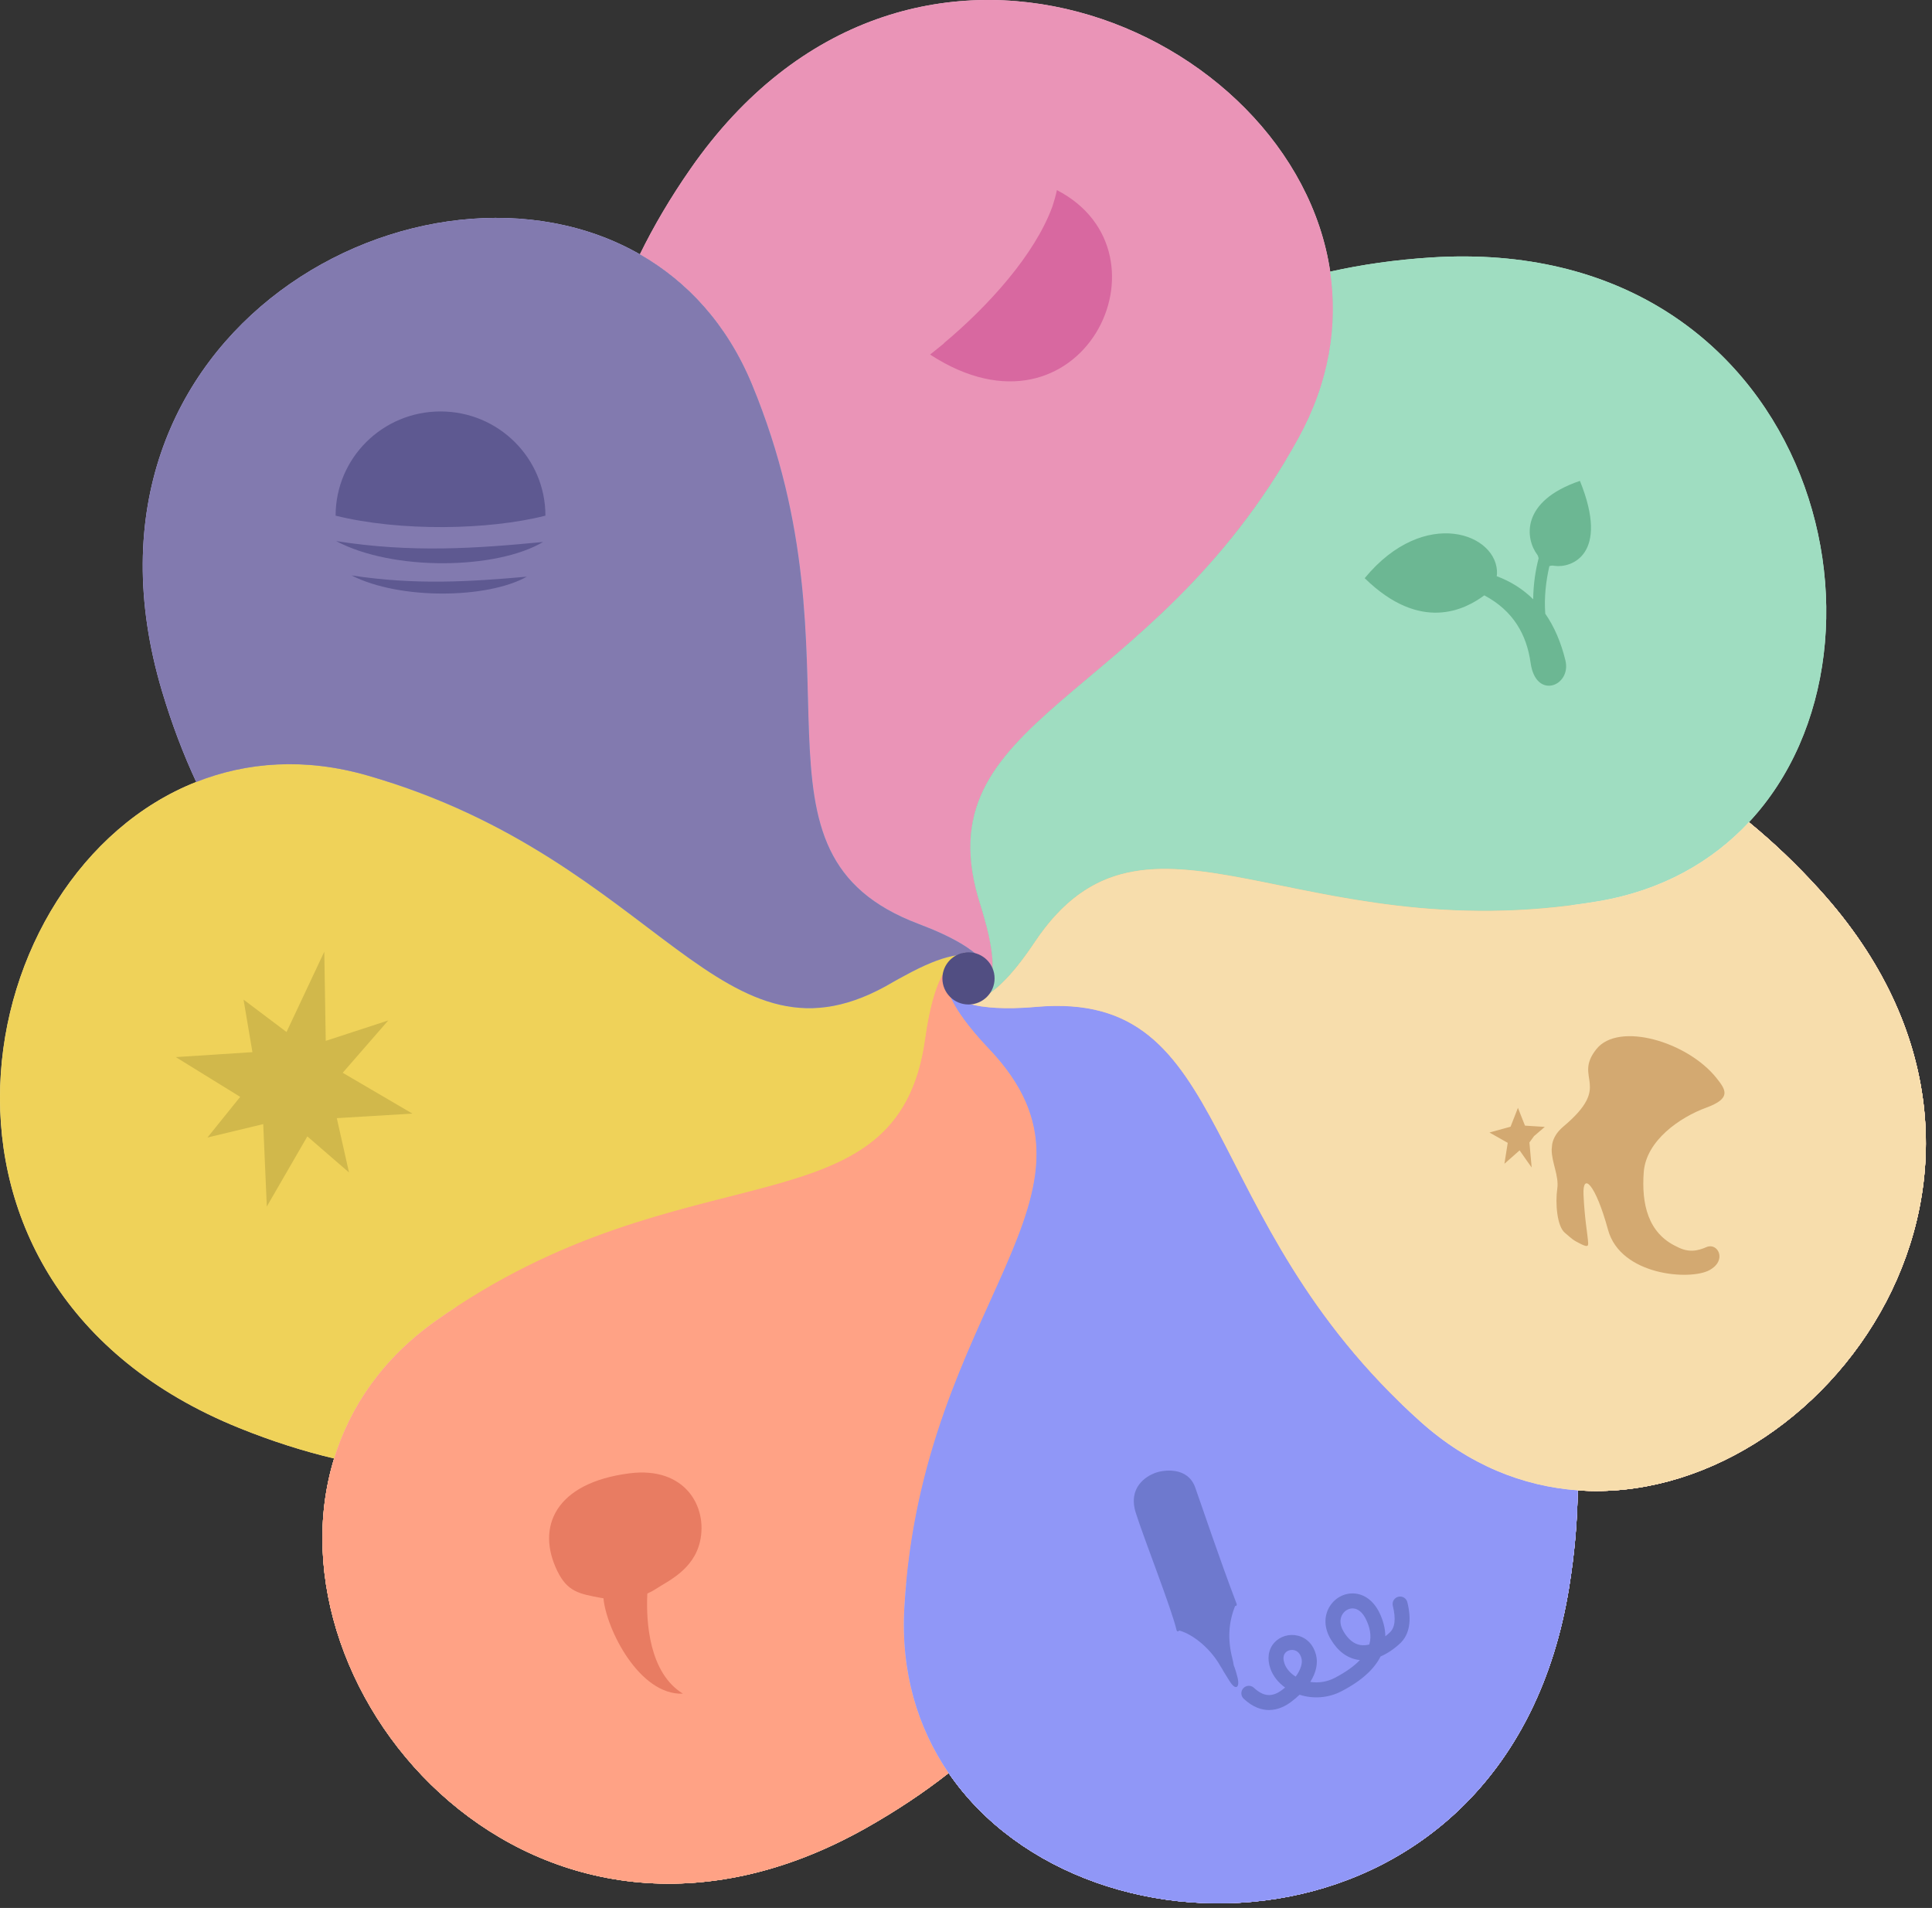 <?xml version="1.0" encoding="UTF-8"?>
<svg width="161px" height="159px" viewBox="0 0 161 159" version="1.1" xmlns="http://www.w3.org/2000/svg" xmlns:xlink="http://www.w3.org/1999/xlink">
    <rect x="0" y="0" width="161" height="159" fill="#333333" stroke="none"/>
    <title>img-advantages-middle</title>
    <g id="Landing-Page" stroke="none" stroke-width="1" fill="none" fill-rule="evenodd">
        <g id="Landing-Page-Desktop" transform="translate(-640, -1751)">
            <g id="Advantages" transform="translate(0, 1505)">
                <g id="Group-34" transform="translate(550, 246)">
                    <g id="img-advantages-middle" transform="translate(90, 0)">
                        <path d="M79.761,139.191 C79.761,140.392 78.787,141.367 77.586,141.367 C76.385,141.367 75.411,140.392 75.411,139.191 C75.411,137.99 76.385,137.017 77.586,137.017 C78.787,137.017 79.761,137.99 79.761,139.191" id="Fill-1078" fill="#FFFFFF"></path>
                        <path d="M75.362,133.962 C76.814,108.436 93.937,99.516 82.419,87.398 C82.124,87.089 81.855,86.792 81.601,86.506 C80.957,85.773 80.433,85.106 80.024,84.5 C79.735,84.069 79.502,83.671 79.321,83.301 C79.16,82.974 79.045,82.672 78.961,82.39 C78.702,81.892 78.695,81.309 78.89,80.676 C78.528,81.18 78.197,81.874 77.905,82.782 C77.66,83.548 77.442,84.465 77.259,85.55 C77.205,85.868 77.154,86.195 77.107,86.54 C74.823,103.105 57.168,95.287 36.312,110.076 C31.9,113.207 29.178,117.21 27.844,121.542 C21.797,141.198 44.697,167.821 72.162,152.34 C74.715,150.899 77.002,149.37 79.055,147.758 C76.49,144.008 75.053,139.375 75.362,133.962" id="Fill-1082" fill="#FCC097"></path>
                        <path d="M118.369,118.472 C99.328,101.413 103.038,82.464 86.38,83.907 C86.002,83.94 85.641,83.966 85.294,83.984 C84.176,84.045 83.23,84.025 82.426,83.947 C81.986,83.906 81.585,83.847 81.231,83.768 C80.853,83.684 80.524,83.58 80.237,83.458 C79.596,83.182 79.186,82.82 78.961,82.39 C79.046,82.672 79.16,82.974 79.321,83.301 C79.502,83.67 79.735,84.07 80.024,84.499 C80.433,85.105 80.957,85.773 81.601,86.506 C81.855,86.791 82.124,87.09 82.419,87.399 C93.937,99.516 76.814,108.437 75.362,133.962 C75.053,139.375 76.49,144.007 79.055,147.757 C90.66,164.722 125.724,163.419 130.756,132.311 C131.216,129.465 131.449,126.765 131.477,124.197 C126.938,123.867 122.415,122.097 118.369,118.472" id="Fill-1084" fill="#D1BEF4"></path>
                        <path d="M151.637,74.15 C149.7,72.014 147.735,70.15 145.742,68.52 C142.659,71.814 138.486,74.214 133.179,75.107 C107.965,79.345 95.473,64.622 86.207,78.542 C86.001,78.852 85.8,79.138 85.601,79.417 C84.946,80.336 84.335,81.076 83.768,81.656 C83.369,82.068 82.99,82.402 82.635,82.662 C82.419,82.818 82.211,82.957 82.013,83.062 C81.837,83.156 81.668,83.234 81.505,83.288 C81.146,83.458 80.708,83.49 80.237,83.458 C80.524,83.579 80.853,83.684 81.231,83.768 C81.585,83.847 81.986,83.906 82.426,83.947 C83.23,84.025 84.176,84.045 85.294,83.984 C85.641,83.966 86.002,83.94 86.38,83.907 C103.038,82.465 99.328,101.413 118.369,118.472 C122.415,122.096 126.939,123.866 131.477,124.197 C151.967,125.687 172.802,97.484 151.637,74.15" id="Fill-1086" fill="#FCD2B1"></path>
                        <path d="M75.362,133.962 C76.814,108.436 93.937,99.516 82.419,87.398 C82.124,87.089 81.855,86.792 81.601,86.506 C80.957,85.773 80.433,85.106 80.024,84.5 C79.735,84.069 79.502,83.671 79.321,83.301 C79.16,82.974 79.045,82.672 78.961,82.39 C78.702,81.892 78.695,81.309 78.89,80.676 C78.528,81.18 78.197,81.874 77.905,82.782 C77.66,83.548 77.442,84.465 77.259,85.55 C77.205,85.868 77.154,86.195 77.107,86.54 C74.823,103.105 57.168,95.287 36.312,110.076 C31.9,113.207 29.178,117.21 27.844,121.542 C21.797,141.198 44.697,167.821 72.162,152.34 C74.715,150.899 77.002,149.37 79.055,147.758 C76.49,144.008 75.053,139.375 75.362,133.962" id="Fill-1088" fill="#FCC097"></path>
                        <path d="M118.369,118.472 C99.328,101.413 103.038,82.464 86.38,83.907 C86.002,83.94 85.641,83.966 85.294,83.984 C84.176,84.045 83.23,84.025 82.426,83.947 C81.986,83.906 81.585,83.847 81.231,83.768 C80.853,83.684 80.524,83.58 80.237,83.458 C79.596,83.182 79.186,82.82 78.961,82.39 C79.046,82.672 79.16,82.974 79.321,83.301 C79.502,83.67 79.735,84.07 80.024,84.499 C80.433,85.105 80.957,85.773 81.601,86.506 C81.855,86.791 82.124,87.09 82.419,87.399 C93.937,99.516 76.814,108.437 75.362,133.962 C75.053,139.375 76.49,144.007 79.055,147.757 C90.66,164.722 125.724,163.419 130.756,132.311 C131.216,129.465 131.449,126.765 131.477,124.197 C126.938,123.867 122.415,122.097 118.369,118.472" id="Fill-1090" fill="#D1BEF4"></path>
                        <path d="M151.637,74.15 C149.7,72.014 147.735,70.15 145.742,68.52 C142.659,71.814 138.486,74.214 133.179,75.107 C107.965,79.345 95.473,64.622 86.207,78.542 C86.001,78.852 85.8,79.138 85.601,79.417 C84.946,80.336 84.335,81.076 83.768,81.656 C83.369,82.068 82.99,82.402 82.635,82.662 C82.419,82.818 82.211,82.957 82.013,83.062 C81.837,83.156 81.668,83.234 81.505,83.288 C81.146,83.458 80.708,83.49 80.237,83.458 C80.524,83.579 80.853,83.684 81.231,83.768 C81.585,83.847 81.986,83.906 82.426,83.947 C83.23,84.025 84.176,84.045 85.294,83.984 C85.641,83.966 86.002,83.94 86.38,83.907 C103.038,82.465 99.328,101.413 118.369,118.472 C122.415,122.096 126.939,123.866 131.477,124.197 C151.967,125.687 172.802,97.484 151.637,74.15" id="Fill-1092" fill="#FCD2B1"></path>
                        <path d="M75.362,133.962 C76.814,108.436 93.937,99.516 82.419,87.398 C82.124,87.089 81.855,86.792 81.601,86.506 C80.957,85.773 80.433,85.106 80.024,84.5 C79.735,84.069 79.502,83.671 79.321,83.301 C79.16,82.974 79.045,82.672 78.961,82.39 C78.702,81.892 78.695,81.309 78.89,80.676 C78.528,81.18 78.197,81.874 77.905,82.782 C77.66,83.548 77.442,84.465 77.259,85.55 C77.205,85.868 77.154,86.195 77.107,86.54 C74.823,103.105 57.168,95.287 36.312,110.076 C31.9,113.207 29.178,117.21 27.844,121.542 C21.797,141.198 44.697,167.821 72.162,152.34 C74.715,150.899 77.002,149.37 79.055,147.758 C76.49,144.008 75.053,139.375 75.362,133.962" id="Fill-1094" fill="#FCC097"></path>
                        <path d="M118.369,118.472 C99.328,101.413 103.038,82.464 86.38,83.907 C86.002,83.94 85.641,83.966 85.294,83.984 C84.176,84.045 83.23,84.025 82.426,83.947 C81.986,83.906 81.585,83.847 81.231,83.768 C80.853,83.684 80.524,83.58 80.237,83.458 C79.596,83.182 79.186,82.82 78.961,82.39 C79.046,82.672 79.16,82.974 79.321,83.301 C79.502,83.67 79.735,84.07 80.024,84.499 C80.433,85.105 80.957,85.773 81.601,86.506 C81.855,86.791 82.124,87.09 82.419,87.399 C93.937,99.516 76.814,108.437 75.362,133.962 C75.053,139.375 76.49,144.007 79.055,147.757 C90.66,164.722 125.724,163.419 130.756,132.311 C131.216,129.465 131.449,126.765 131.477,124.197 C126.938,123.867 122.415,122.097 118.369,118.472" id="Fill-1096" fill="#D1BEF4"></path>
                        <path d="M151.637,74.15 C149.7,72.014 147.735,70.15 145.742,68.52 C142.659,71.814 138.486,74.214 133.179,75.107 C107.965,79.345 95.473,64.622 86.207,78.542 C86.001,78.852 85.8,79.138 85.601,79.417 C84.946,80.336 84.335,81.076 83.768,81.656 C83.369,82.068 82.99,82.402 82.635,82.662 C82.419,82.818 82.211,82.957 82.013,83.062 C81.837,83.156 81.668,83.234 81.505,83.288 C81.146,83.458 80.708,83.49 80.237,83.458 C80.524,83.579 80.853,83.684 81.231,83.768 C81.585,83.847 81.986,83.906 82.426,83.947 C83.23,84.025 84.176,84.045 85.294,83.984 C85.641,83.966 86.002,83.94 86.38,83.907 C103.038,82.465 99.328,101.413 118.369,118.472 C122.415,122.096 126.939,123.866 131.477,124.197 C151.967,125.687 172.802,97.484 151.637,74.15" id="Fill-1098" fill="#FCD2B1"></path>
                        <path d="M118.369,118.472 C99.328,101.413 103.038,82.464 86.38,83.907 C86.002,83.94 85.641,83.966 85.294,83.984 C84.176,84.045 83.23,84.025 82.426,83.947 C81.986,83.906 81.585,83.847 81.231,83.768 C80.853,83.684 80.524,83.58 80.237,83.458 C79.596,83.182 79.186,82.82 78.961,82.39 C79.046,82.672 79.16,82.974 79.321,83.301 C79.502,83.67 79.735,84.07 80.024,84.499 C80.433,85.105 80.957,85.773 81.601,86.506 C81.855,86.791 82.124,87.09 82.419,87.399 C93.937,99.516 76.814,108.437 75.362,133.962 C75.053,139.375 76.49,144.007 79.055,147.757 C90.66,164.722 125.724,163.419 130.756,132.311 C131.216,129.465 131.449,126.765 131.477,124.197 C126.938,123.867 122.415,122.097 118.369,118.472" id="Fill-1100" fill="#D1BEF4"></path>
                        <path d="M151.637,74.15 C149.7,72.014 147.735,70.15 145.742,68.52 C142.659,71.814 138.486,74.214 133.179,75.107 C107.965,79.345 95.473,64.622 86.207,78.542 C86.001,78.852 85.8,79.138 85.601,79.417 C84.946,80.336 84.335,81.076 83.768,81.656 C83.369,82.068 82.99,82.402 82.635,82.662 C82.419,82.818 82.211,82.957 82.013,83.062 C81.837,83.156 81.668,83.234 81.505,83.288 C81.146,83.458 80.708,83.49 80.237,83.458 C80.524,83.579 80.853,83.684 81.231,83.768 C81.585,83.847 81.986,83.906 82.426,83.947 C83.23,84.025 84.176,84.045 85.294,83.984 C85.641,83.966 86.002,83.94 86.38,83.907 C103.038,82.465 99.328,101.413 118.369,118.472 C122.415,122.096 126.939,123.866 131.477,124.197 C151.967,125.687 172.802,97.484 151.637,74.15" id="Fill-1102" fill="#FCD2B1"></path>
                        <path d="M118.369,118.472 C99.328,101.413 103.038,82.464 86.38,83.907 C86.002,83.94 85.641,83.966 85.294,83.984 C84.176,84.045 83.23,84.025 82.426,83.947 C81.986,83.906 81.585,83.847 81.231,83.768 C80.853,83.684 80.524,83.58 80.237,83.458 C79.596,83.182 79.186,82.82 78.961,82.39 C79.046,82.672 79.16,82.974 79.321,83.301 C79.502,83.67 79.735,84.07 80.024,84.499 C80.433,85.105 80.957,85.773 81.601,86.506 C81.855,86.791 82.124,87.09 82.419,87.399 C93.937,99.516 76.814,108.437 75.362,133.962 C75.053,139.375 76.49,144.007 79.055,147.757 C90.66,164.722 125.724,163.419 130.756,132.311 C131.216,129.465 131.449,126.765 131.477,124.197 C126.938,123.867 122.415,122.097 118.369,118.472" id="Fill-1104" fill="#D1BEF4"></path>
                        <path d="M151.637,74.15 C149.7,72.014 147.735,70.15 145.742,68.52 C142.659,71.814 138.486,74.214 133.179,75.107 C107.965,79.345 95.473,64.622 86.207,78.542 C86.001,78.852 85.8,79.138 85.601,79.417 C84.946,80.336 84.335,81.076 83.768,81.656 C83.369,82.068 82.99,82.402 82.635,82.662 C82.419,82.818 82.211,82.957 82.013,83.062 C81.837,83.156 81.668,83.234 81.505,83.288 C81.146,83.458 80.708,83.49 80.237,83.458 C80.524,83.579 80.853,83.684 81.231,83.768 C81.585,83.847 81.986,83.906 82.426,83.947 C83.23,84.025 84.176,84.045 85.294,83.984 C85.641,83.966 86.002,83.94 86.38,83.907 C103.038,82.465 99.328,101.413 118.369,118.472 C122.415,122.096 126.939,123.866 131.477,124.197 C151.967,125.687 172.802,97.484 151.637,74.15" id="Fill-1106" fill="#FCD2B1"></path>
                        <path d="M110.85,22.637 C107.846,2.248 75.555,-11.862 57.533,14.082 C55.861,16.485 54.471,18.853 53.325,21.195 C57.267,23.456 60.576,27 62.655,32.01 C72.457,55.624 60.922,71.106 76.57,77.002 C78.014,77.547 79.158,78.082 80.05,78.61 C80.441,78.84 80.78,79.071 81.075,79.294 C81.314,79.478 81.519,79.662 81.698,79.839 C81.822,79.964 81.931,80.083 82.028,80.205 C82.154,80.344 82.261,80.502 82.347,80.682 C82.388,80.762 82.425,80.837 82.457,80.916 C82.474,80.968 82.496,81.014 82.513,81.067 C82.568,81.242 82.599,81.415 82.605,81.583 C82.608,81.612 82.618,81.642 82.621,81.674 C82.692,81.35 82.721,80.966 82.721,80.541 C82.722,80.127 82.686,79.663 82.614,79.147 C82.506,78.389 82.314,77.52 82.03,76.529 C81.93,76.18 81.843,75.847 81.719,75.472 C76.564,59.563 95.861,58.919 108.201,36.525 C110.79,31.827 111.504,27.086 110.85,22.637" id="Fill-1108" fill="#FCC5DD"></path>
                        <path d="M79.328,79.682 C78.308,79.891 77.003,80.421 75.403,81.299 C75.088,81.472 74.793,81.619 74.452,81.821 C60.082,90.373 55.176,71.699 30.607,64.624 C25.404,63.128 20.576,63.498 16.354,65.165 C-2.772,72.708 -9.283,107.207 19.945,119.006 C22.669,120.108 25.299,120.94 27.844,121.542 C29.178,117.21 31.899,113.207 36.312,110.076 C57.168,95.287 74.823,103.105 77.107,86.54 C77.154,86.195 77.205,85.868 77.259,85.55 C77.442,84.465 77.66,83.548 77.905,82.782 C78.197,81.874 78.528,81.179 78.89,80.676 C78.959,80.579 79.029,80.495 79.101,80.411 C79.34,80.037 79.719,79.755 80.205,79.552 C79.943,79.564 79.64,79.616 79.328,79.682" id="Fill-1110" fill="#F9E8A0"></path>
                        <path d="M81.075,79.294 C80.78,79.071 80.441,78.84 80.05,78.61 C79.158,78.082 78.014,77.547 76.57,77.002 C60.923,71.106 72.457,55.624 62.655,32.01 C60.577,27.001 57.267,23.455 53.325,21.195 C35.493,10.974 4.493,27.408 13.503,57.605 C14.32,60.343 15.275,62.854 16.354,65.165 C20.576,63.498 25.404,63.129 30.607,64.624 C55.176,71.699 60.082,90.373 74.452,81.821 C74.792,81.619 75.088,81.472 75.404,81.299 C77.004,80.421 78.308,79.891 79.328,79.681 C79.64,79.616 79.943,79.565 80.205,79.552 C80.36,79.545 80.481,79.577 80.619,79.587 C80.972,79.575 81.334,79.662 81.698,79.839 C81.519,79.662 81.315,79.478 81.075,79.294" id="Fill-1112" fill="#C6C0FF"></path>
                        <path d="M119.296,21.454 C116.275,21.647 113.47,22.05 110.85,22.637 C111.504,27.086 110.79,31.827 108.202,36.525 C95.862,58.919 76.564,59.563 81.72,75.472 C81.843,75.848 81.931,76.18 82.03,76.529 C82.314,77.519 82.506,78.389 82.614,79.147 C82.686,79.663 82.723,80.127 82.721,80.541 C82.721,80.966 82.692,81.349 82.621,81.674 C82.613,81.715 82.612,81.769 82.601,81.806 C82.409,82.565 82.025,83.04 81.505,83.287 C81.668,83.234 81.838,83.156 82.013,83.062 C82.211,82.957 82.419,82.819 82.635,82.663 C82.989,82.402 83.369,82.068 83.768,81.656 C84.335,81.076 84.946,80.336 85.601,79.417 C85.8,79.138 86.001,78.853 86.207,78.542 C95.473,64.622 107.965,79.345 133.179,75.107 C138.486,74.213 142.659,71.814 145.742,68.52 C159.811,53.482 150.799,19.468 119.296,21.454" id="Fill-1114" fill="#BDF4D9"></path>
                        <path d="M75.362,133.962 C76.814,108.436 93.937,99.516 82.419,87.398 C82.124,87.089 81.855,86.792 81.601,86.506 C80.957,85.773 80.433,85.106 80.024,84.5 C79.735,84.069 79.502,83.671 79.321,83.301 C79.16,82.974 79.045,82.672 78.961,82.39 C78.702,81.892 78.695,81.309 78.89,80.676 C78.528,81.18 78.197,81.874 77.905,82.782 C77.66,83.548 77.442,84.465 77.259,85.55 C77.205,85.868 77.154,86.195 77.107,86.54 C74.823,103.105 57.168,95.287 36.312,110.076 C31.9,113.207 29.178,117.21 27.844,121.542 C21.797,141.198 44.697,167.821 72.162,152.34 C74.715,150.899 77.002,149.37 79.055,147.758 C76.49,144.008 75.053,139.375 75.362,133.962" id="Fill-1116" fill="#FFCDC0"></path>
                        <path d="M118.369,118.472 C99.328,101.413 103.038,82.464 86.38,83.907 C86.002,83.94 85.641,83.966 85.294,83.984 C84.176,84.045 83.23,84.025 82.426,83.947 C81.986,83.906 81.585,83.847 81.231,83.768 C80.853,83.684 80.524,83.58 80.237,83.458 C79.596,83.182 79.186,82.82 78.961,82.39 C79.046,82.672 79.16,82.974 79.321,83.301 C79.502,83.67 79.735,84.07 80.024,84.499 C80.433,85.105 80.957,85.773 81.601,86.506 C81.855,86.791 82.124,87.09 82.419,87.399 C93.937,99.516 76.814,108.437 75.362,133.962 C75.053,139.375 76.49,144.007 79.055,147.757 C90.66,164.722 125.724,163.419 130.756,132.311 C131.216,129.465 131.449,126.765 131.477,124.197 C126.938,123.867 122.415,122.097 118.369,118.472" id="Fill-1118" fill="#C0C6FF"></path>
                        <path d="M151.637,74.15 C149.7,72.014 147.735,70.15 145.742,68.52 C142.659,71.814 138.486,74.214 133.179,75.107 C107.965,79.345 95.473,64.622 86.207,78.542 C86.001,78.852 85.8,79.138 85.601,79.417 C84.946,80.336 84.335,81.076 83.768,81.656 C83.369,82.068 82.99,82.402 82.635,82.662 C82.419,82.818 82.211,82.957 82.013,83.062 C81.837,83.156 81.668,83.234 81.505,83.288 C81.146,83.458 80.708,83.49 80.237,83.458 C80.524,83.579 80.853,83.684 81.231,83.768 C81.585,83.847 81.986,83.906 82.426,83.947 C83.23,84.025 84.176,84.045 85.294,83.984 C85.641,83.966 86.002,83.94 86.38,83.907 C103.038,82.465 99.328,101.413 118.369,118.472 C122.415,122.096 126.939,123.866 131.477,124.197 C151.967,125.687 172.802,97.484 151.637,74.15" id="Fill-1120" fill="#F9ECD7"></path>
                        <path d="M76.57,77.002 C78.014,77.547 79.158,78.082 80.05,78.61 C80.441,78.84 80.78,79.07 81.075,79.294 C81.314,79.478 81.519,79.662 81.698,79.839 C81.822,79.964 81.931,80.083 82.028,80.205 C82.154,80.344 82.261,80.502 82.347,80.682 C82.389,80.761 82.425,80.838 82.457,80.916 C82.474,80.968 82.497,81.015 82.513,81.068 C82.568,81.242 82.599,81.415 82.605,81.583 C82.608,81.613 82.618,81.642 82.621,81.674 C82.693,81.349 82.721,80.966 82.721,80.541 C82.722,80.127 82.686,79.663 82.614,79.147 C82.506,78.389 82.314,77.519 82.03,76.529 C81.93,76.181 81.843,75.847 81.719,75.472 C76.706,60.004 94.808,58.964 107.158,38.338 C94.048,30.292 77.872,28.646 63.398,33.895 C71.853,56.448 61.342,71.265 76.57,77.002" id="Fill-1122" fill="#F797DA"></path>
                        <path d="M77.107,86.54 C77.154,86.195 77.205,85.868 77.259,85.55 C77.442,84.465 77.66,83.549 77.905,82.782 C78.197,81.873 78.528,81.179 78.89,80.675 C78.959,80.579 79.029,80.495 79.101,80.411 C79.34,80.038 79.719,79.755 80.205,79.553 C79.943,79.564 79.64,79.616 79.328,79.682 C78.308,79.891 77.003,80.42 75.404,81.299 C75.088,81.472 74.793,81.619 74.452,81.821 C60.496,90.127 55.465,72.753 32.68,65.266 C27.86,79.514 29.475,95.624 38.03,108.906 C58.13,95.702 74.885,102.65 77.107,86.54" id="Fill-1124" fill="#F4D347"></path>
                        <path d="M74.452,81.821 C74.793,81.619 75.088,81.472 75.403,81.299 C77.003,80.42 78.308,79.891 79.328,79.681 C79.64,79.616 79.943,79.565 80.205,79.552 C80.36,79.545 80.481,79.576 80.619,79.587 C80.972,79.575 81.333,79.662 81.698,79.839 C81.519,79.662 81.315,79.478 81.076,79.294 C80.78,79.071 80.441,78.841 80.05,78.61 C79.158,78.082 78.014,77.547 76.57,77.002 C61.343,71.265 71.853,56.448 63.398,33.896 C58.244,35.766 53.303,38.497 48.797,42.141 C41.052,48.407 35.649,56.484 32.68,65.266 C55.465,72.754 60.496,90.127 74.452,81.821" id="Fill-1126" fill="#96CDED"></path>
                        <path d="M81.719,75.472 C81.843,75.848 81.93,76.18 82.03,76.529 C82.314,77.519 82.506,78.389 82.614,79.147 C82.686,79.663 82.722,80.127 82.721,80.541 C82.721,80.966 82.693,81.349 82.621,81.674 C82.613,81.715 82.613,81.769 82.601,81.806 C82.409,82.565 82.025,83.04 81.505,83.287 C81.668,83.234 81.837,83.156 82.013,83.062 C82.211,82.957 82.419,82.819 82.634,82.663 C82.99,82.402 83.369,82.068 83.768,81.656 C84.335,81.077 84.946,80.336 85.601,79.417 C85.8,79.138 86.001,78.853 86.207,78.542 C95.196,65.036 107.225,78.493 130.962,75.434 C129.861,66.3 126.271,57.353 120.056,49.668 C116.323,45.053 111.943,41.275 107.158,38.338 C94.808,58.964 76.706,60.004 81.719,75.472" id="Fill-1128" fill="#7ACC7A"></path>
                        <path d="M82.419,87.398 C82.124,87.089 81.855,86.791 81.601,86.506 C80.957,85.773 80.433,85.105 80.024,84.499 C79.735,84.07 79.502,83.67 79.321,83.301 C79.16,82.974 79.045,82.672 78.961,82.391 C78.702,81.892 78.695,81.309 78.89,80.675 C78.528,81.179 78.197,81.873 77.905,82.782 C77.66,83.549 77.441,84.465 77.258,85.55 C77.205,85.868 77.154,86.195 77.107,86.54 C74.885,102.65 58.13,95.702 38.029,108.906 C39.019,110.445 40.094,111.946 41.271,113.399 C50.112,124.33 62.56,130.618 75.518,131.941 C77.721,107.96 93.628,99.191 82.419,87.398" id="Fill-1130" fill="#FCA468"></path>
                        <path d="M86.38,83.907 C86.002,83.94 85.641,83.966 85.294,83.984 C84.176,84.045 83.23,84.025 82.426,83.947 C81.986,83.906 81.585,83.847 81.231,83.768 C80.853,83.684 80.524,83.58 80.237,83.458 C79.596,83.182 79.186,82.82 78.961,82.39 C79.046,82.672 79.16,82.974 79.321,83.301 C79.502,83.67 79.735,84.07 80.024,84.499 C80.433,85.105 80.957,85.773 81.601,86.506 C81.855,86.791 82.124,87.09 82.419,87.399 C93.628,99.191 77.721,107.96 75.518,131.941 C88.356,133.253 101.695,129.691 112.528,120.926 C114.051,119.696 115.473,118.388 116.815,117.025 C99.523,100.358 102.568,82.505 86.38,83.907" id="Fill-1132" fill="#AA94E0"></path>
                        <path d="M130.962,75.434 C107.224,78.493 95.196,65.037 86.207,78.542 C86.002,78.853 85.8,79.138 85.602,79.418 C84.946,80.336 84.335,81.076 83.768,81.657 C83.369,82.068 82.989,82.401 82.634,82.662 C82.419,82.818 82.211,82.957 82.013,83.062 C81.837,83.156 81.668,83.233 81.505,83.288 C81.146,83.458 80.708,83.49 80.237,83.458 C80.524,83.58 80.853,83.684 81.232,83.768 C81.585,83.848 81.986,83.906 82.426,83.947 C83.23,84.025 84.176,84.045 85.294,83.984 C85.641,83.965 86.002,83.94 86.38,83.907 C102.568,82.505 99.523,100.359 116.814,117.025 C127.882,105.781 132.76,90.36 130.962,75.434" id="Fill-1134" fill="#F4B184"></path>
                        <path d="M110.85,22.637 C107.846,2.248 75.555,-11.862 57.533,14.082 C55.861,16.485 54.471,18.853 53.325,21.195 C57.267,23.456 60.576,27 62.655,32.01 C72.457,55.624 60.922,71.106 76.57,77.002 C78.014,77.547 79.158,78.082 80.05,78.61 C80.441,78.84 80.78,79.071 81.075,79.294 C81.314,79.478 81.519,79.662 81.698,79.839 C81.822,79.964 81.931,80.083 82.028,80.205 C82.154,80.344 82.261,80.502 82.347,80.682 C82.388,80.762 82.425,80.837 82.457,80.916 C82.474,80.968 82.496,81.014 82.513,81.067 C82.568,81.242 82.599,81.415 82.605,81.583 C82.608,81.612 82.618,81.642 82.621,81.674 C82.692,81.35 82.721,80.966 82.721,80.541 C82.722,80.127 82.686,79.663 82.614,79.147 C82.506,78.389 82.314,77.52 82.03,76.529 C81.93,76.18 81.843,75.847 81.719,75.472 C76.564,59.563 95.861,58.919 108.201,36.525 C110.79,31.827 111.504,27.086 110.85,22.637" id="Fill-1136" fill="#EA94B7"></path>
                        <path d="M79.328,79.682 C78.308,79.891 77.003,80.421 75.403,81.299 C75.088,81.472 74.793,81.619 74.452,81.821 C60.082,90.373 55.176,71.699 30.607,64.624 C25.404,63.128 20.576,63.498 16.354,65.165 C-2.772,72.708 -9.283,107.207 19.945,119.006 C22.669,120.108 25.299,120.94 27.844,121.542 C29.178,117.21 31.899,113.207 36.312,110.076 C57.168,95.287 74.823,103.105 77.107,86.54 C77.154,86.195 77.205,85.868 77.259,85.55 C77.442,84.465 77.66,83.548 77.905,82.782 C78.197,81.874 78.528,81.179 78.89,80.676 C78.959,80.579 79.029,80.495 79.101,80.411 C79.34,80.037 79.719,79.755 80.205,79.552 C79.943,79.564 79.64,79.616 79.328,79.682" id="Fill-1138" fill="#EFD259"></path>
                        <path d="M81.075,79.294 C80.78,79.071 80.441,78.84 80.05,78.61 C79.158,78.082 78.014,77.547 76.57,77.002 C60.923,71.106 72.457,55.624 62.655,32.01 C60.577,27.001 57.267,23.455 53.325,21.195 C35.493,10.974 4.493,27.408 13.503,57.605 C14.32,60.343 15.275,62.854 16.354,65.165 C20.576,63.498 25.404,63.129 30.607,64.624 C55.176,71.699 60.082,90.373 74.452,81.821 C74.792,81.619 75.088,81.472 75.404,81.299 C77.004,80.421 78.308,79.891 79.328,79.681 C79.64,79.616 79.943,79.565 80.205,79.552 C80.36,79.545 80.481,79.577 80.619,79.587 C80.972,79.575 81.334,79.662 81.698,79.839 C81.519,79.662 81.315,79.478 81.075,79.294" id="Fill-1140" fill="#827AAF"></path>
                        <path d="M119.296,21.454 C116.275,21.647 113.47,22.05 110.85,22.637 C111.504,27.086 110.79,31.827 108.202,36.525 C95.862,58.919 76.564,59.563 81.72,75.472 C81.843,75.848 81.931,76.18 82.03,76.529 C82.314,77.519 82.506,78.389 82.614,79.147 C82.686,79.663 82.723,80.127 82.721,80.541 C82.721,80.966 82.692,81.349 82.621,81.674 C82.613,81.715 82.612,81.769 82.601,81.806 C82.409,82.565 82.025,83.04 81.505,83.287 C81.668,83.234 81.838,83.156 82.013,83.062 C82.211,82.957 82.419,82.819 82.635,82.663 C82.989,82.402 83.369,82.068 83.768,81.656 C84.335,81.076 84.946,80.336 85.601,79.417 C85.8,79.138 86.001,78.853 86.207,78.542 C95.473,64.622 107.965,79.345 133.179,75.107 C138.486,74.213 142.659,71.814 145.742,68.52 C159.811,53.482 150.799,19.468 119.296,21.454" id="Fill-1142" fill="#9FDDC1"></path>
                        <path d="M75.362,133.962 C76.814,108.436 93.937,99.516 82.419,87.398 C82.124,87.089 81.855,86.792 81.601,86.506 C80.957,85.773 80.433,85.106 80.024,84.5 C79.735,84.069 79.502,83.671 79.321,83.301 C79.16,82.974 79.045,82.672 78.961,82.39 C78.702,81.892 78.695,81.309 78.89,80.676 C78.528,81.18 78.197,81.874 77.905,82.782 C77.66,83.548 77.442,84.465 77.259,85.55 C77.205,85.868 77.154,86.195 77.107,86.54 C74.823,103.105 57.168,95.287 36.312,110.076 C31.9,113.207 29.178,117.21 27.844,121.542 C21.797,141.198 44.697,167.821 72.162,152.34 C74.715,150.899 77.002,149.37 79.055,147.758 C76.49,144.008 75.053,139.375 75.362,133.962" id="Fill-1144" fill="#FFA285"></path>
                        <path d="M118.369,118.472 C99.328,101.413 103.038,82.464 86.38,83.907 C86.002,83.94 85.641,83.966 85.294,83.984 C84.176,84.045 83.23,84.025 82.426,83.947 C81.986,83.906 81.585,83.847 81.231,83.768 C80.853,83.684 80.524,83.58 80.237,83.458 C79.596,83.182 79.186,82.82 78.961,82.39 C79.046,82.672 79.16,82.974 79.321,83.301 C79.502,83.67 79.735,84.07 80.024,84.499 C80.433,85.105 80.957,85.773 81.601,86.506 C81.855,86.791 82.124,87.09 82.419,87.399 C93.937,99.516 76.814,108.437 75.362,133.962 C75.053,139.375 76.49,144.007 79.055,147.757 C90.66,164.722 125.724,163.419 130.756,132.311 C131.216,129.465 131.449,126.765 131.477,124.197 C126.938,123.867 122.415,122.097 118.369,118.472" id="Fill-1146" fill="#9097F7"></path>
                        <path d="M151.637,74.15 C149.7,72.014 147.735,70.15 145.742,68.52 C142.659,71.814 138.486,74.214 133.179,75.107 C107.965,79.345 95.473,64.622 86.207,78.542 C86.001,78.852 85.8,79.138 85.601,79.417 C84.946,80.336 84.335,81.076 83.768,81.656 C83.369,82.068 82.99,82.402 82.635,82.662 C82.419,82.818 82.211,82.957 82.013,83.062 C81.837,83.156 81.668,83.234 81.505,83.288 C81.146,83.458 80.708,83.49 80.237,83.458 C80.524,83.579 80.853,83.684 81.231,83.768 C81.585,83.847 81.986,83.906 82.426,83.947 C83.23,84.025 84.176,84.045 85.294,83.984 C85.641,83.966 86.002,83.94 86.38,83.907 C103.038,82.465 99.328,101.413 118.369,118.472 C122.415,122.096 126.939,123.866 131.477,124.197 C151.967,125.687 172.802,97.484 151.637,74.15" id="Fill-1148" fill="#F7DDAC"></path>
                        <path d="M79.225,80.245 C79.153,80.328 79.082,80.41 79.013,80.508 C78.813,81.139 78.815,81.722 79.072,82.223 C78.832,81.386 78.906,80.734 79.225,80.245" id="Fill-1150" fill="#EAC9B2"></path>
                        <path d="M80.749,79.43 C80.609,79.417 80.489,79.387 80.334,79.392 C79.847,79.591 79.467,79.871 79.225,80.245 C79.698,79.7 80.214,79.446 80.749,79.43" id="Fill-1152" fill="#EAC9B2"></path>
                        <path d="M80.749,79.43 C81.37,79.483 81.832,79.7 82.152,80.056 C82.058,79.934 81.948,79.812 81.826,79.688 C81.462,79.509 81.101,79.419 80.749,79.43" id="Fill-1154" fill="#EAC9B2"></path>
                        <path d="M82.632,80.923 C82.677,81.083 82.7,81.26 82.721,81.438 C82.716,81.27 82.687,81.096 82.632,80.923" id="Fill-1156" fill="#EAC9B2"></path>
                        <path d="M82.469,80.536 C82.505,80.617 82.548,80.685 82.577,80.771 C82.546,80.692 82.51,80.617 82.469,80.536" id="Fill-1158" fill="#EAC9B2"></path>
                        <path d="M82.577,80.771 C82.598,80.822 82.617,80.874 82.632,80.922 C82.617,80.87 82.595,80.822 82.577,80.771" id="Fill-1160" fill="#EAC9B2"></path>
                        <path d="M82.153,80.056 C82.28,80.217 82.386,80.38 82.469,80.536 C82.385,80.355 82.28,80.198 82.153,80.056" id="Fill-1162" fill="#EAC9B2"></path>
                        <path d="M82.716,81.662 C82.727,81.624 82.728,81.571 82.736,81.529 C82.734,81.498 82.724,81.468 82.721,81.438 C82.723,81.513 82.723,81.589 82.716,81.662" id="Fill-1164" fill="#EAC9B2"></path>
                        <path d="M81.497,82.882 C81.944,82.673 82.276,82.268 82.444,81.62 C82.45,81.557 82.449,81.493 82.448,81.428 C82.43,81.276 82.41,81.123 82.372,80.987 C82.359,80.944 82.342,80.901 82.324,80.857 C82.3,80.784 82.263,80.724 82.232,80.656 C82.161,80.522 82.07,80.384 81.962,80.246 C81.688,79.94 81.291,79.755 80.76,79.71 C80.302,79.723 79.861,79.94 79.456,80.406 C79.183,80.826 79.12,81.384 79.325,82.1 C79.515,82.467 79.864,82.782 80.411,83.021 C80.814,83.05 81.189,83.025 81.497,82.882" id="Fill-1166" fill="#FFFFFF"></path>
                        <path d="M88.075,15.843 C87.974,16.318 87.841,16.781 87.691,17.24 C87.69,17.239 87.69,17.238 87.689,17.238 C86.237,21.2 82.395,25.481 78.647,28.608 C78.653,28.612 78.659,28.615 78.664,28.618 C78.283,28.931 77.898,29.241 77.508,29.548 C90.117,37.758 98.24,21.089 88.075,15.843" id="Fill-1168" fill="#D868A0"></path>
                        <path d="M129.553,47.156 C130.946,47.349 134.157,46.229 131.66,40.074 C126.664,41.776 127.119,44.915 128.104,46.224 C128.16,46.299 128.197,46.404 128.218,46.528 C127.952,47.545 127.784,48.675 127.764,49.94 C126.909,49.093 125.894,48.454 124.726,48.017 C124.732,47.912 124.749,47.844 124.749,47.844 C124.903,44.491 118.715,42.127 113.724,48.183 C118.387,52.742 122.093,50.8 123.691,49.614 C126.115,50.896 127.225,52.902 127.551,55.243 C127.986,58.366 130.972,57.17 130.451,55.032 C130.075,53.496 129.511,52.205 128.772,51.141 C128.673,49.779 128.823,48.455 129.113,47.183 C129.235,47.132 129.381,47.119 129.553,47.156" id="Fill-1170" fill="#6CB793"></path>
                        <path d="M127.836,94.678 L128.733,93.91 L127.081,93.805 L126.495,92.323 L125.88,93.894 L124.123,94.379 L125.645,95.239 L125.369,96.982 L126.634,95.867 C127.012,96.423 127.639,97.292 127.639,97.292 L127.451,95.21 M129.306,95.794 C129.3,96.883 129.929,97.985 129.772,99.066 C129.6,100.26 129.748,102.173 130.395,102.726 C131.043,103.278 131.051,103.327 131.749,103.675 C132.449,104.022 132.361,103.761 132.323,103.295 C132.286,102.828 132.047,101.504 131.96,99.564 C131.873,97.624 132.963,98.679 134.004,102.489 C135.046,106.299 140.845,106.734 142.46,105.845 C143.965,105.015 143.138,103.528 142.213,103.924 C141.47,104.243 140.726,104.419 139.735,103.891 C137.323,102.768 136.785,100.322 136.978,97.689 C137.172,95.055 139.979,93.116 142.189,92.306 C144.329,91.524 143.808,90.805 143.04,89.838 C140.623,86.799 134.867,85.113 133.027,87.435 C131.054,89.925 134.448,90.373 130.289,93.874 C129.71,94.361 129.443,94.856 129.348,95.353" id="Fill-1172" fill="#D3A971"></path>
                        <path d="M52.455,122.78 C46.227,123.578 44.668,127.291 46.446,130.926 C47.295,132.664 48.288,132.827 50.113,133.165 C50.172,133.176 50.229,133.181 50.287,133.19 C50.532,135.792 53.291,141.292 56.911,141.142 C54.105,139.425 53.826,135.197 53.944,132.8 C54.191,132.687 54.434,132.562 54.668,132.407 C55.594,131.787 57.795,130.849 58.336,128.455 C58.986,125.58 57.105,122.186 52.455,122.78" id="Fill-1174" fill="#E87C62"></path>
                        <path d="M112.713,134.036 C112.38,134.036 112.051,134.229 111.865,134.538 C111.724,134.771 111.549,135.267 111.961,135.961 C112.359,136.632 112.839,137.012 113.388,137.092 C113.611,137.123 113.855,137.107 114.109,137.045 C114.336,136.254 114.114,135.539 113.84,134.963 C113.567,134.387 113.181,134.059 112.755,134.037 C112.741,134.036 112.727,134.036 112.713,134.036 M107.666,137.497 C107.457,137.497 107.251,137.58 107.12,137.726 C106.881,137.991 106.948,138.373 107.046,138.646 C107.197,139.067 107.525,139.444 107.974,139.721 C108.415,139.121 108.553,138.576 108.458,138.207 C108.336,137.732 108.06,137.571 107.851,137.519 C107.789,137.504 107.728,137.497 107.666,137.497 M105.746,142.505 C105.115,142.505 104.395,142.267 103.644,141.567 C103.392,141.332 103.378,140.938 103.613,140.685 C103.848,140.434 104.243,140.42 104.495,140.655 C105.286,141.39 106.001,141.452 106.812,140.851 C106.911,140.778 107.004,140.705 107.093,140.631 C106.518,140.218 106.09,139.678 105.871,139.068 C105.574,138.24 105.692,137.446 106.193,136.89 C106.67,136.361 107.439,136.133 108.148,136.307 C108.902,136.493 109.455,137.072 109.667,137.896 C109.85,138.611 109.676,139.395 109.189,140.163 C109.88,140.269 110.591,140.158 111.217,139.833 C112.184,139.329 112.861,138.829 113.324,138.341 C113.285,138.338 113.246,138.333 113.208,138.328 C112.268,138.191 111.487,137.609 110.888,136.598 C110.345,135.683 110.311,134.697 110.796,133.893 C111.231,133.172 112.009,132.749 112.817,132.79 C113.712,132.834 114.494,133.432 114.968,134.428 C115.241,135.003 115.439,135.662 115.444,136.361 C115.566,136.267 115.688,136.164 115.808,136.052 C116.25,135.643 116.336,134.913 116.069,133.82 C115.987,133.487 116.192,133.149 116.527,133.066 C116.863,132.984 117.2,133.189 117.281,133.525 C117.661,135.074 117.45,136.233 116.656,136.969 C116.142,137.444 115.595,137.806 115.047,138.041 C114.559,139.02 113.567,140.019 111.793,140.94 C110.714,141.501 109.457,141.603 108.298,141.231 C108.075,141.445 107.826,141.654 107.555,141.854 C107.146,142.158 106.51,142.505 105.746,142.505" id="Fill-1176" fill="#6E79CE"></path>
                        <path d="M103.128,139.794 C103.052,139.488 102.953,139.129 102.808,138.763 C102.786,138.603 102.751,138.423 102.7,138.221 C102.287,136.622 102.376,135.211 102.93,133.828 C103.028,133.862 103.107,133.761 103.03,133.596 C101.594,129.816 100.214,125.68 99.599,123.954 C98.984,122.229 96.997,122.456 96.206,122.767 C95.546,123.027 93.972,123.926 94.65,126.075 C95.329,128.224 97.632,134.06 98.046,135.844 C98.087,136 98.22,135.961 98.267,135.877 C99.534,136.234 100.945,137.5 101.68,138.812 C101.744,138.926 101.807,139.025 101.869,139.115 C101.931,139.252 102.018,139.372 102.444,140.063 C103.007,140.975 103.329,140.594 103.128,139.794" id="Fill-1178" fill="#6E79CE"></path>
                        <polygon id="Fill-1180" fill="#D1B84B" points="28.066 93.181 34.368 92.803 28.559 89.4 32.357 85.038 27.145 86.74 27.024 79.312 23.877 86.002 20.295 83.304 21.036 87.68 14.649 88.094 20.015 91.407 17.287 94.796 21.935 93.678 22.234 100.547 25.612 94.702 29.084 97.706"></polygon>
                        <path d="M28.012,45.091 C32.762,47.617 41.384,47.464 45.257,45.166 C39.704,45.702 34.296,46.086 28.012,45.091" id="Fill-1182" fill="#5E5991"></path>
                        <path d="M29.293,47.952 C33.312,50.003 40.619,49.9 43.905,48.057 C39.198,48.476 34.615,48.771 29.293,47.952" id="Fill-1184" fill="#5E5991"></path>
                        <path d="M45.452,42.973 C40.745,44.175 33.348,44.31 27.968,42.973 C27.968,38.176 31.883,34.288 36.71,34.288 C41.538,34.288 45.452,38.176 45.452,42.973" id="Fill-1186" fill="#5E5991"></path>
                        <path d="M82.882,81.536 C82.882,82.737 81.908,83.71 80.707,83.71 C79.506,83.71 78.532,82.737 78.532,81.536 C78.532,80.334 79.506,79.361 80.707,79.361 C81.908,79.361 82.882,80.334 82.882,81.536" id="Fill-1188" fill="#514E82"></path>
                    </g>
                </g>
            </g>
        </g>
    </g>
</svg>